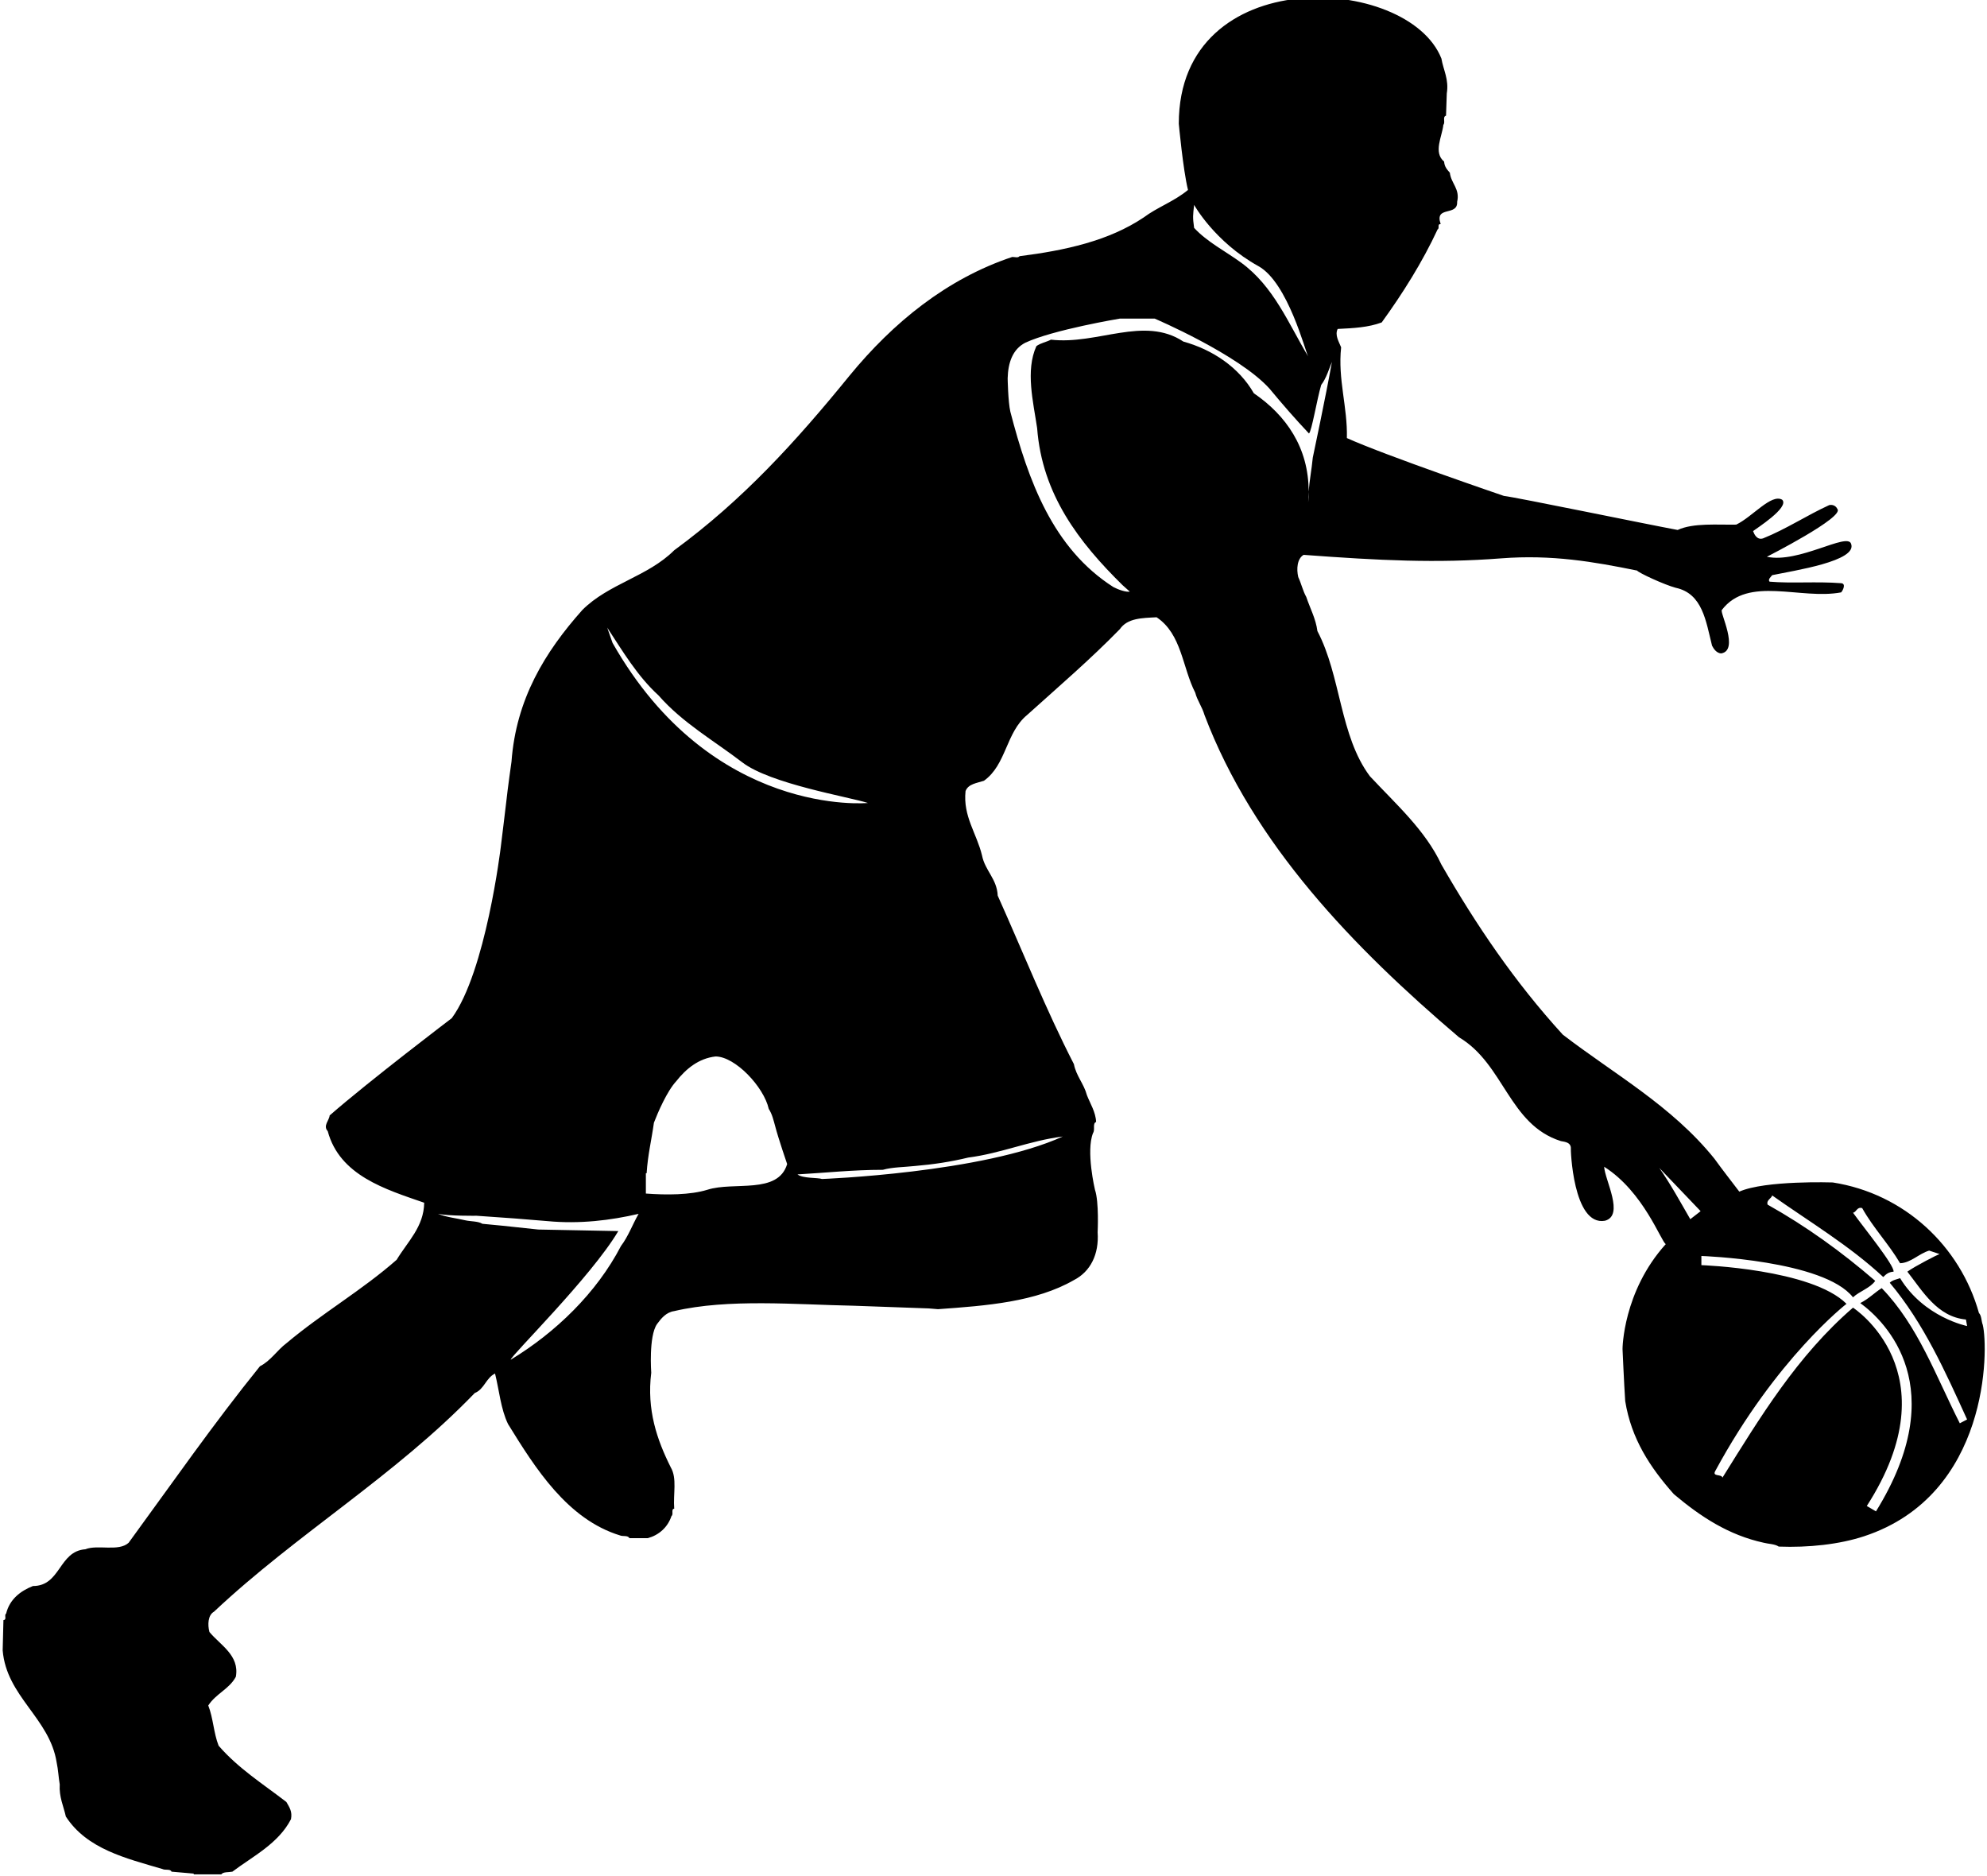 <?xml version="1.0" encoding="UTF-8"?>
<svg xmlns="http://www.w3.org/2000/svg" xmlns:xlink="http://www.w3.org/1999/xlink" width="519pt" height="490pt" viewBox="0 0 519 490" version="1.1">
<g id="surface1">
<path style=" stroke:none;fill-rule:nonzero;fill:rgb(0%,0%,0%);fill-opacity:1;" d="M 517.898 346.008 C 517.5 345.008 517.602 343.605 516.898 342.906 C 512 325.406 497.398 311.707 478.699 308.809 C 478.699 308.809 461.102 308.207 454.301 311.207 C 452.102 308.309 449.898 305.508 447.801 302.605 C 436.699 288.809 421.602 280.508 408.199 270.207 C 395.602 256.406 385.602 241.605 376.5 225.809 C 372.301 216.809 364.602 210.008 357.801 202.707 C 349.898 192.105 350.301 176.605 344.102 164.809 C 343.699 161.605 342.199 158.906 341.199 155.906 C 340.301 154.309 339.898 152.406 339.102 150.707 C 338.602 148.605 338.801 145.906 340.5 144.906 C 360.383 146.387 375.301 147.121 392.102 145.82 C 405.312 144.797 416.301 146.707 427.602 149.008 C 428 149.605 434.699 152.707 437.699 153.508 C 444.699 155.008 445.57 162.184 447.18 168.617 C 447.605 169.473 448.355 170.547 449.535 170.652 C 454.387 169.902 449.105 159.828 449.75 159.289 C 456.609 150.285 470.301 156.707 480.898 154.707 C 481.301 154.309 482.301 152.406 480.898 152.309 C 474.5 151.809 468 152.406 462.199 151.906 C 461.699 151.309 462.602 150.605 462.898 150.207 C 468.602 149.008 485.23 146.539 483.5 142.008 C 482.523 138.965 469.801 147.207 461.5 145.406 C 461.5 145.406 481.988 134.992 479.898 132.906 C 479.602 132.207 478.801 131.707 477.801 131.906 C 471.898 134.605 466.5 138.207 460.5 140.605 C 458.898 141.105 458.199 139.508 457.898 138.707 C 458.602 138.105 467.512 132.516 465.5 130.508 C 462.664 128.844 457.699 135.008 453.5 137.008 C 448.602 137.105 442.301 136.508 438.199 138.406 C 429.602 136.809 396.199 129.906 392.801 129.508 C 392.801 129.508 362 119.008 351.801 114.406 C 352 106.207 349.398 99.105 350.301 90.707 C 349.699 89.207 348.602 87.508 349.398 85.906 C 353.602 85.707 357.398 85.508 360.898 84.207 C 366.398 76.605 371.5 68.508 375.5 59.906 C 376.102 59.605 375.301 58.508 376.301 58.508 C 374.602 53.605 380.801 56.605 380.602 52.707 C 381.398 49.309 379 47.906 378.699 45.105 C 377.898 44.207 377.301 43.508 377.199 42.207 C 374.301 39.809 376.699 35.605 377 32.605 C 377.602 31.906 376.699 30.508 377.699 30.207 L 377.898 24.406 C 378.5 20.707 377 18.309 376.5 15.309 C 367.805 -6.785 307.898 -10.031 307.898 32.309 C 307.898 32.309 309 44.309 310.301 49.605 C 306.699 52.605 302.301 54.105 298.699 56.809 C 289.602 62.906 278.199 65.406 266.301 66.906 C 265.898 67.406 265.102 67.105 264.398 67.105 C 247.301 72.809 233.301 84.207 221.898 98.105 C 207.898 115.309 194 130.605 176.102 143.707 C 169.199 150.605 159 152.406 152.102 159.309 C 142.301 170.309 134.801 182.605 133.602 198.906 C 133.602 198.906 132.602 205.906 132.199 209.707 L 131.5 215.508 L 130.801 221.207 C 130.801 221.207 126.898 253.809 118 265.906 C 118 265.906 96.398 282.309 86.102 291.309 C 86 292.605 84.301 294.008 85.602 295.406 C 88.699 307.008 100.699 310.605 110.801 314.105 C 110.699 320.406 106.5 324.207 103.602 329.008 C 94.5 337.008 84.199 342.906 74.801 350.809 C 72.398 352.605 70.699 355.406 67.898 356.809 C 55.699 371.906 45 387.309 33.602 402.906 C 31 405.305 25.5 403.305 22.301 404.605 C 15.301 405.105 15.898 414.207 8.602 414.207 C 5.301 415.508 2.5 417.707 1.602 421.406 C 1 421.805 1.898 423.008 0.898 423.105 L 0.699 431.008 C 1.699 443.105 13 448.707 14.801 460.305 C 15.199 462.105 15.301 464.305 15.602 466.008 C 15.398 469.305 16.602 471.707 17.199 474.406 C 22.699 482.906 32.898 485.305 42.398 488.105 C 43.199 488.508 44.5 488.008 44.801 488.805 L 50.602 489.309 L 50.602 489.504 L 57.801 489.504 C 58.301 488.805 59.699 489.004 60.699 488.805 C 66 484.805 72.699 481.508 76 475.105 C 76.398 473.105 75.602 472.008 74.801 470.605 C 68.699 465.906 62.199 461.805 57.102 455.906 C 55.801 452.605 55.699 448.707 54.398 445.406 C 56.398 442.305 59.898 441.105 61.602 437.906 C 62.602 432.305 57.602 429.707 54.699 426.207 C 54.199 424.305 54.301 421.805 55.898 420.906 C 77.602 400.508 103.102 385.508 124 363.809 C 126.5 362.809 126.898 359.906 129.301 358.707 C 130.398 363.105 130.801 368.008 132.699 371.906 C 139.801 383.406 148.199 396.805 162 401.008 C 162.699 401.305 164 400.906 164.398 401.707 L 169.199 401.707 C 172.102 400.906 174.398 398.906 175.398 395.906 C 176 395.508 175.199 394.105 176.102 394.008 C 175.801 390.105 176.898 386.105 175.199 383.207 C 171.602 376.008 168.898 368.207 170.102 358.508 C 170.102 358.508 169.398 349.008 171.602 345.809 C 172.699 344.309 174 342.707 176.102 342.406 C 190.199 339.105 207.801 340.707 223.102 341.008 C 223.102 341.008 237.102 341.508 242.602 341.707 L 245 341.906 C 257.699 341.008 270.602 340.008 280.5 334.309 C 284.801 332.105 287.102 327.605 286.699 321.809 C 286.699 321.809 287.102 313.906 286 310.707 C 286 310.707 283.602 300.605 285.5 295.906 C 286.102 295.008 285.301 293.406 286.301 293.008 C 286.199 290.406 284.699 288.105 283.898 286.008 C 283.102 283.008 281.102 281.008 280.5 277.906 C 273.199 263.707 267.199 248.605 260.602 233.906 C 260.398 229.508 257.301 227.406 256.5 223.406 C 255.102 217.605 251.5 213.207 252.199 206.605 C 252.898 204.707 255.199 204.508 257 203.906 C 262.898 199.707 262.699 191.309 268.301 186.707 C 276.398 179.406 284.801 172.207 292.5 164.309 C 294.5 161.406 298.301 161.406 302.102 161.207 C 308.699 165.605 308.801 174.309 312.199 180.906 C 312.699 182.906 314 184.605 314.602 186.707 C 327.398 220.508 353.602 247.508 381.102 270.906 C 392.898 277.906 394.102 293.707 407.699 298.008 C 408.898 298.207 410.199 298.406 410.301 299.707 C 410.199 299.809 410.828 320.301 419.211 318.809 C 424.355 317.414 419.199 308.207 419 304.707 C 429.312 311.23 433.898 324.309 435.102 324.906 C 423.863 337.344 423.801 352.309 423.801 352.309 C 423.801 352.309 424.199 361.406 424.5 365.906 C 426.102 375.809 431 383.207 437.199 390.207 C 444.199 396.105 451.5 400.906 460.699 402.906 C 461.801 403.207 463.602 403.207 464.602 403.906 C 472.398 404.207 480.426 403.336 486.898 401.207 C 519.688 390.418 519.398 352.207 517.898 346.008 Z M 172 181.605 C 178.301 188.809 186.539 193.457 193.898 199.105 C 201.215 204.723 221.699 208.105 226.699 209.707 C 226.699 209.707 185.98 213.645 160 167.906 L 158.602 163.906 C 162.602 170.008 166.5 176.605 172 181.605 Z M 162.199 325.406 C 155.801 337.707 145.102 348.008 133.398 355.105 C 133.301 354.207 154.398 333.508 161.5 321.508 L 140.602 321.105 L 131.199 320.105 L 126 319.605 C 124.898 318.906 122.898 319.008 121.602 318.707 C 119 318.105 116.699 317.906 114.398 317.008 C 117.301 317.605 124.5 317.508 124.5 317.508 L 134.398 318.207 L 143 318.906 C 151.398 319.707 159.5 318.707 166.801 317.008 C 165.199 319.809 164.102 322.906 162.199 325.406 Z M 184.801 310.707 C 180.301 312.105 174 312.105 168.699 311.707 L 168.699 306.406 L 168.898 306.406 C 169.199 301.605 170.199 297.605 170.801 293.207 C 171.801 290.605 174.199 285.008 176.602 282.406 C 179.199 279.105 182.5 276.406 186.898 275.906 C 192 275.906 199.5 283.809 200.801 289.605 C 201.699 291.008 202 292.406 202.5 294.207 C 203.301 297.309 205.602 304.008 205.602 304.008 C 203.199 312.008 191.699 308.508 184.801 310.707 Z M 252.898 302.309 C 261.5 301.207 268.898 297.906 277.602 296.809 C 256.625 306.355 214.699 307.906 214.699 307.906 C 213.602 307.508 209.699 307.809 208.301 306.707 C 215.398 306.309 222.801 305.508 230.602 305.508 C 233 304.809 236.199 304.809 239 304.508 C 243.801 304.105 248.398 303.406 252.898 302.309 Z M 311.898 53.508 C 311.898 53.508 317.246 63.172 328.699 69.508 C 336.418 73.773 341 92.008 341.699 93.105 C 336.5 84.406 332.699 74.809 324.199 68.605 C 320.102 65.605 315.301 63.207 311.898 59.508 C 311.5 56.605 311.602 56.309 311.898 53.508 Z M 327.5 102.707 C 323.602 95.906 316.699 91.309 309.102 89.207 C 298.801 82.406 286.699 90.105 274.5 88.707 C 273.398 89.309 271.699 89.605 270.699 90.406 C 267.801 96.809 269.898 105.008 270.898 111.809 C 272.199 129.105 281.801 141.605 293.199 152.809 L 295.102 154.508 C 294.199 154.707 292.102 154.008 290.801 153.309 C 275 143.207 268.602 125.605 263.898 107.508 C 263.301 104.906 263.199 98.809 263.199 98.809 C 263.301 94.707 264.5 91.207 267.801 89.508 C 275.102 86.105 292.5 83.207 292.5 83.207 L 301.602 83.207 C 301.602 83.207 323.602 92.605 331.602 101.508 C 335 105.605 338.301 109.406 341.898 113.207 C 342.602 112.707 344 104.207 345.102 100.508 C 346.398 98.906 347.301 95.906 347.898 94.508 C 346.398 103.008 342.898 119.508 342.898 119.508 C 342.59 122.676 342.047 125.367 341.812 128.41 C 341.812 129.324 341.781 130.254 341.699 131.207 C 341.699 130.23 341.746 129.309 341.812 128.41 C 341.855 116.941 335.926 108.449 327.5 102.707 Z M 441.5 318.406 C 438.898 313.906 436.398 309.309 433.398 305.008 L 444.199 316.309 Z M 513.801 370.707 L 511.898 371.707 C 505.699 359.508 501 346.207 491.5 336.406 C 489.602 337.605 488.102 339.207 485.898 340.309 C 492.602 345.207 510 362.434 490 394.707 L 487.602 393.305 C 510.125 358.309 484 341.508 484 341.508 C 469.398 354.105 459.699 370.207 449.898 385.906 C 449.699 384.906 447.188 385.711 448 384.207 C 463.945 354.703 482.301 340.508 482.301 340.508 C 473.188 331.395 444.398 330.406 444.398 330.406 L 444.398 328.008 C 444.398 328.008 476.395 329.09 484 338.809 C 485.699 337.207 488.5 336.406 489.801 334.508 C 481 326.906 471.699 320.207 461.699 314.605 C 461.301 313.406 462.699 313.008 462.898 312.207 C 472.5 319.008 483.102 325.309 491.898 333.508 C 492.699 332.707 493.301 332.207 494.602 332.105 C 494.801 330.406 486.801 320.605 484 316.707 C 484.898 316.605 485 315.105 486.398 315.508 C 489.301 320.707 493.301 324.809 496.301 329.906 C 499.102 329.809 501.199 327.406 503.898 326.605 L 506.602 327.508 C 506.199 327.605 500.301 330.605 498.199 332.105 C 502.199 337.207 506 343.906 513.5 344.605 L 513.801 346.309 C 513.801 346.309 502.551 344.059 496.301 333.809 C 495.801 334.008 494.199 334.309 493.602 335.008 C 502.5 345.605 508.102 358.207 513.801 370.707 "/>
</g>
</svg>
